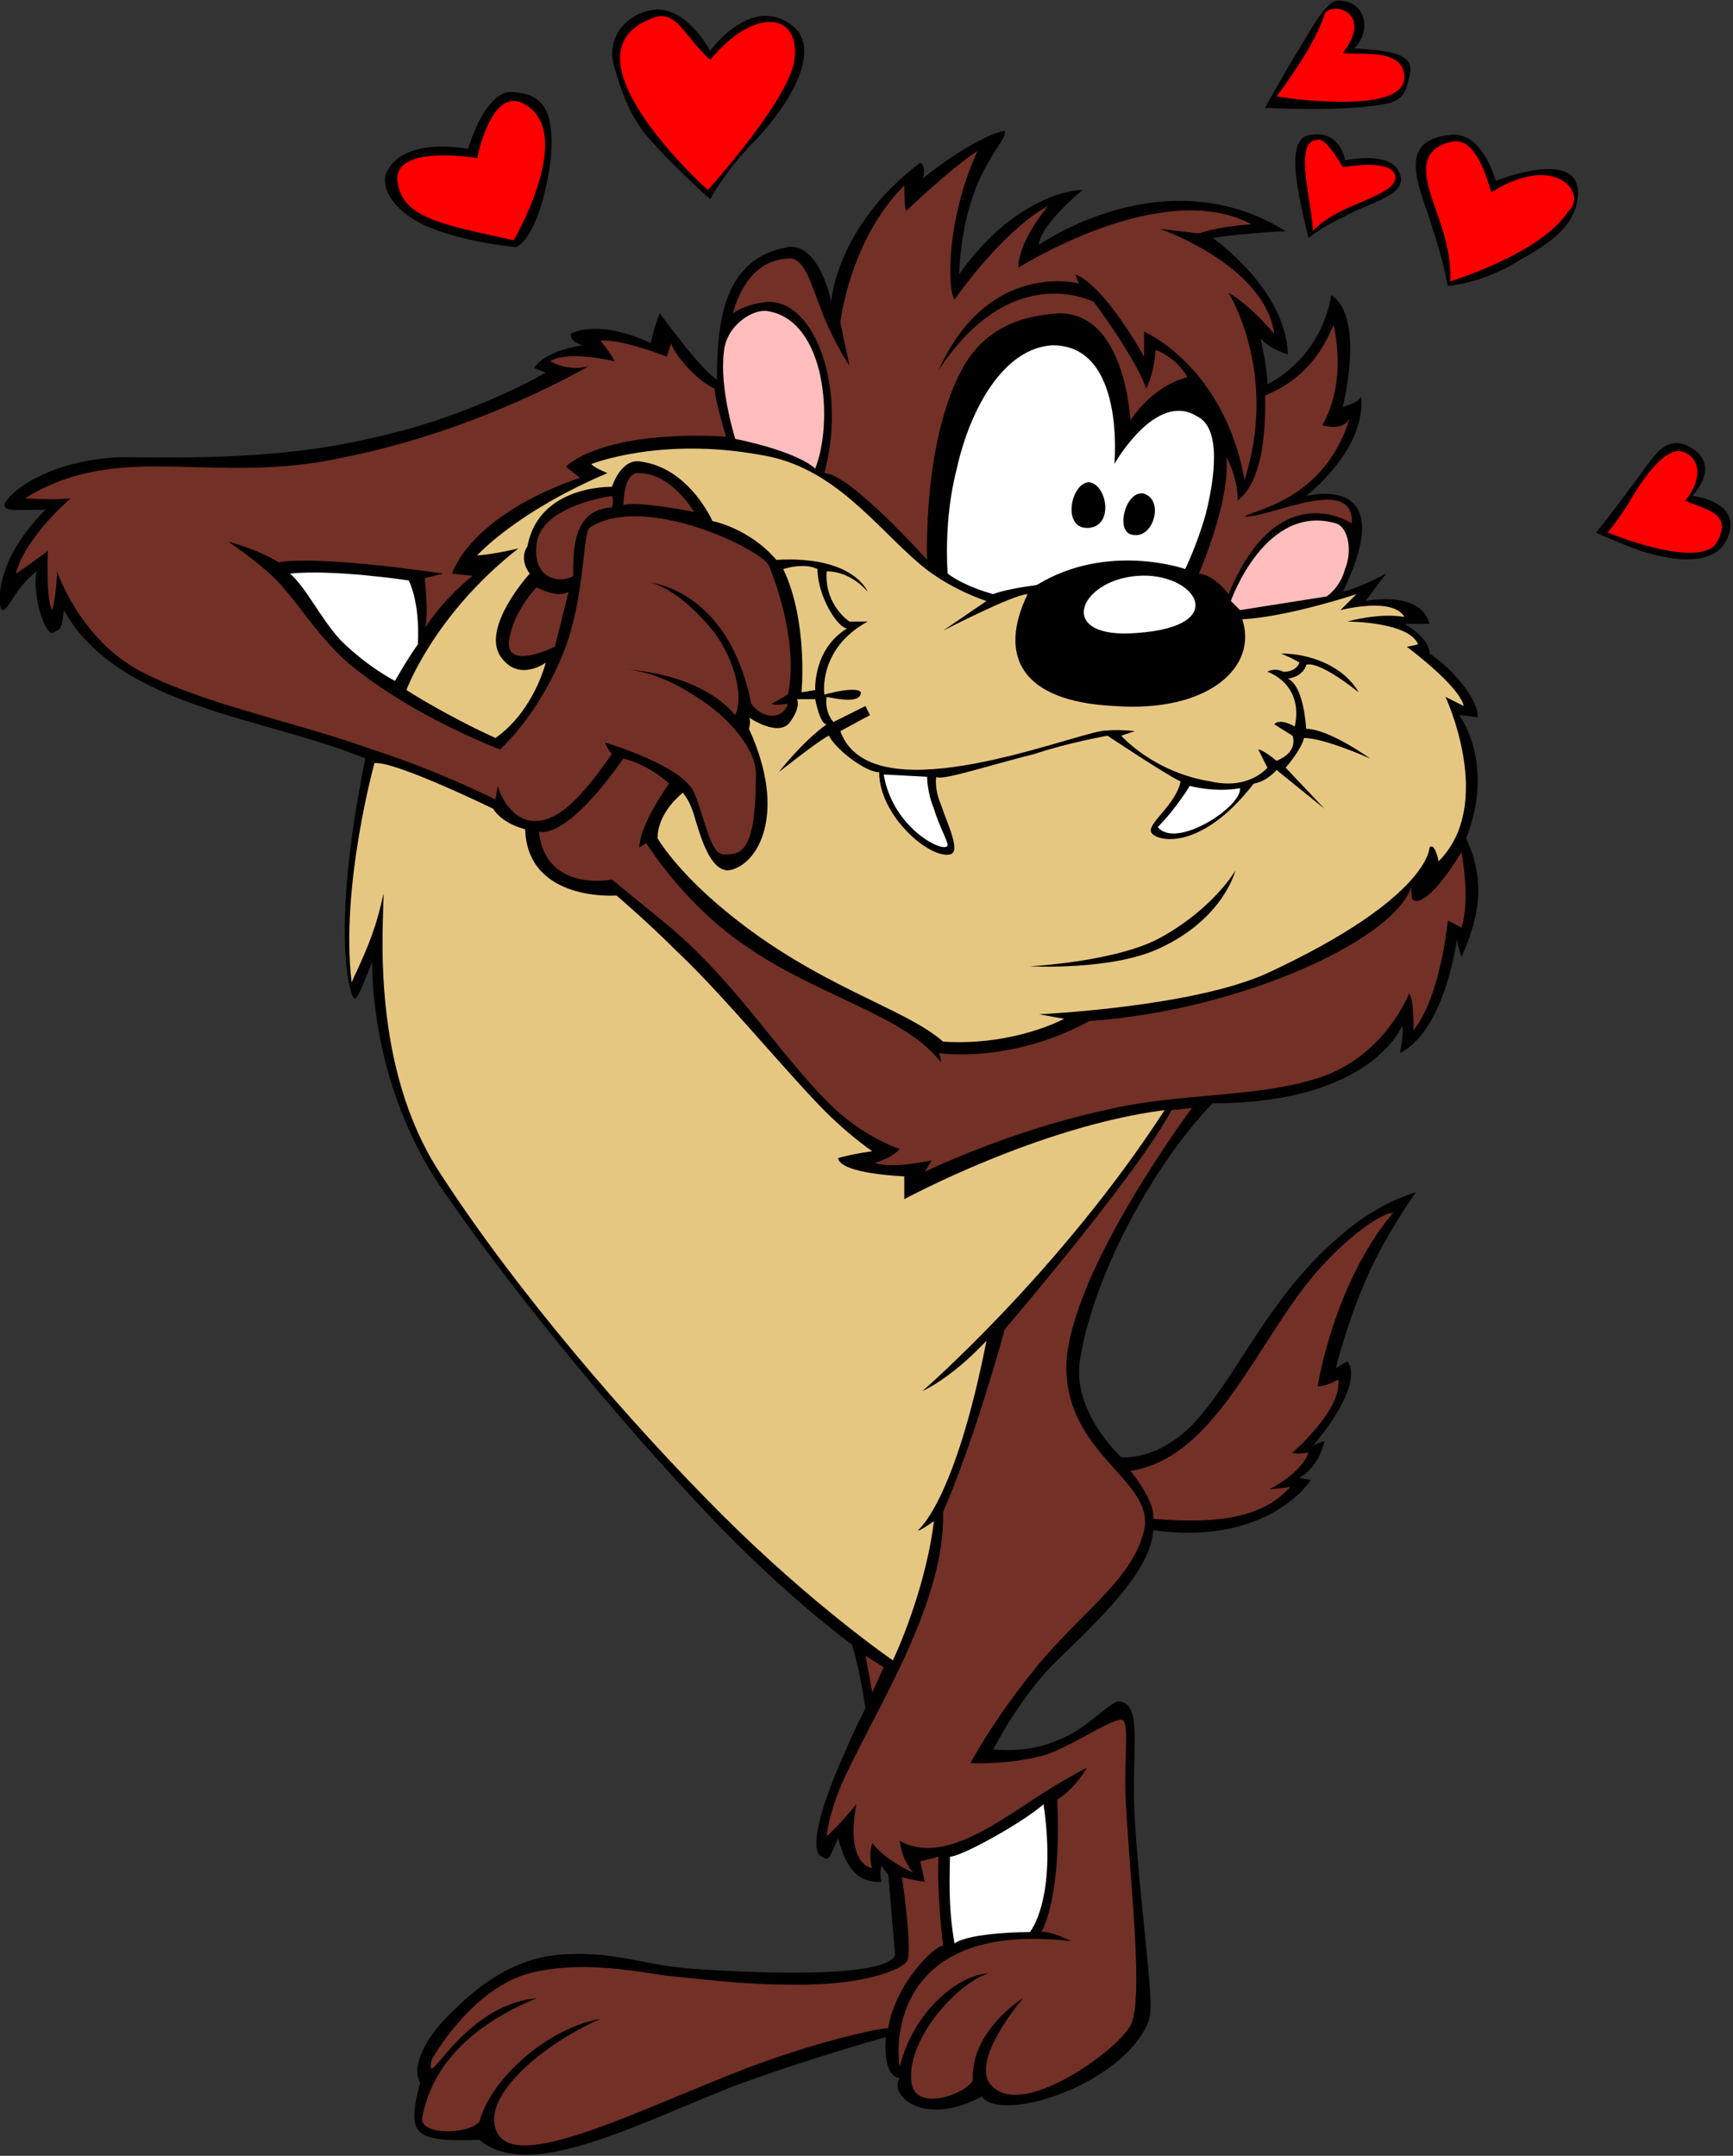 <?xml version="1.0" encoding="UTF-8" standalone="no"?>
<svg
   xmlns:dc="http://purl.org/dc/elements/1.1/"
   xmlns:cc="http://creativecommons.org/ns#"
   xmlns:rdf="http://www.w3.org/1999/02/22-rdf-syntax-ns#"
   xmlns:svg="http://www.w3.org/2000/svg"
   xmlns="http://www.w3.org/2000/svg"
   viewBox="0 0 758.667 944"
   height="944"
   width="758.667"
   xml:space="preserve"
   id="svg2"
   version="1.1"><rect x="0" y="0" width="758.667" height="944" fill="#333333" stroke="none"/><defs
     id="defs6"><clipPath
       id="clipPath20"
       clipPathUnits="userSpaceOnUse"><path
         id="path18"
         d="M 0,3 V 6661 H 4860 V 3 Z" /></clipPath><clipPath
       id="clipPath30"
       clipPathUnits="userSpaceOnUse"><path
         id="path28"
         d="M 0,3.559 H 4860 V 6660.039 H 0 Z" /></clipPath><clipPath
       id="clipPath52"
       clipPathUnits="userSpaceOnUse"><path
         id="path50"
         d="m 5240,5240 v 391 h 443 v -391 z" /></clipPath></defs><g
     transform="matrix(1.333,0,0,-1.333,0,944)"
     id="g10"><g
       transform="scale(0.1)"
       id="g12"><g
         id="g14"><g
           clip-path="url(#clipPath20)"
           id="g16"><path
             id="path22"
             style="fill:#000000;fill-opacity:1;fill-rule:nonzero;stroke:none"
             d="m 4162.27,5820 c 0,0 172.5,75 210,292.5 112.5,-75 37.5,-367.5 37.5,-367.5 0,0 60,15 60,37.5 15,-135 -97.5,-262.5 -180,-330 105,22.5 277.5,7.5 120,-315 60,15 142.5,60 142.5,60 l -67.5,-90 c 0,0 180,37.5 210,-75 -45,0 -82.5,0 -82.5,0 0,0 82.5,-45 82.5,-97.5 90,-60 165,-165 157.5,-210 -45,7.5 -60,7.5 -60,7.5 0,0 120,-157.5 22.5,-405 75,-157.5 30,-285 -15,-390 -15,45 -15,60 -15,60 0,0 -37.5,-300 -187.5,-375 15,67.5 7.5,90 7.5,90 0,0 -97.5,-255 -622.5,-255 -195,-202.5 -390,-562.5 -435,-840 -30,-172.5 135,-322.5 135,-322.5 0,0 112.5,-15 232.5,105 150,157.5 247.5,420 487.5,622.5 127.5,112.5 247.5,142.5 247.5,142.5 0,0 -112.5,-157.5 -172.5,-307.5 -60,-142.5 -90,-270 -90,-270 l 37.5,22.5 c 0,0 67.5,-60 -112.5,-277.5 30,15 37.5,15 37.5,15 0,0 -15,-82.5 -82.5,-120 37.5,-7.5 37.5,-7.5 37.5,-7.5 0,0 -135,-217.5 -517.5,-165 -7.5,-120 -135,-255 -307.5,-420 -127.5,-120 -217.5,-300 -217.5,-300 0,0 112.5,-15 210,30 90,30 172.5,127.5 202.5,127.5 82.5,-7.5 37.5,-165 52.5,-397.5 22.5,-337.461 67.5,-599.961 45,-652.461 -82.5,-210 -487.5,-337.5 -547.5,-247.5 -195,-105 -307.5,7.5 -270,60 -60,7.5 -45,135 -45,135 0,0 -247.5,-67.5 -510,-165 -337.5,-135 -667.5,-307.5 -825,-172.5 -217.5,-7.5 -240,15 -195,187.5 -30,52.5 15,150 112.5,240 82.5,82.5 195,165 337.5,180 187.5,15 262.5,-30 435,-45 315,-22.5 652.5,-22.5 675,45 -7.5,90 -22.5,262.5 -22.5,262.5 l -22.5,30 c 0,0 -7.5,-22.5 0,-52.5 -105,-7.5 -127.5,97.5 -142.5,142.461 -30,-67.461 -30,-74.961 -52.5,-59.961 -30,7.5 -37.5,97.461 82.5,359.961 15,37.5 37.5,82.5 60,127.5 -22.5,150 -45,210 -45,210 0,0 -217.5,157.5 -472.5,427.5 -277.5,292.5 -615,697.5 -855,1042.5 -255,352.5 -247.5,750 -247.5,772.5 -52.5,-135 -52.5,-120 -60,-120 -7.5,0 -82.5,195 37.5,787.5 -322.5,135 -810,165 -990,487.5 -7.5,-75 -15,-60 -37.5,-75 -22.5,-7.5 -67.5,120 -52.5,202.5 C 44.77,5145 29.77,5077.5 7.27,5077.5 -0.23,5070 -37.73,5220 149.77,5407.5 c -82.501,0 -135,-7.5 -135,15 0,22.5 112.501,142.5 375,157.5 127.5,0 502.5,-15 817.5,60 330,67.5 585,217.5 585,217.5 l -37.5,15 c 0,0 22.5,52.5 157.5,75 -45,15 -37.5,37.5 -37.5,37.5 0,0 82.5,52.5 262.5,-30 15,67.5 30,97.5 30,97.5 0,0 135,-187.5 187.5,-217.5 0,195 22.5,397.5 232.5,435 105,15 142.5,-180 142.5,-180 0,0 15,247.5 292.5,457.5 22.5,-15 7.5,-52.5 7.5,-52.5 0,0 165,135 270,157.5 15,-37.5 -135,-127.5 -150,-472.5 157.5,225 337.5,277.5 405,277.5 -150,-127.5 -142.5,-180 -142.5,-180 0,0 412.5,292.5 810,45 -150,-7.5 -240,-22.5 -240,-22.5 0,0 240,-165 247.5,-382.5 -67.5,22.5 -90,52.5 -90,52.5 0,0 22.5,-97.5 22.5,-150" /></g></g><g
         id="g24"><g
           clip-path="url(#clipPath30)"
           id="g26"><path
             id="path32"
             style="fill:#ffffff;fill-opacity:1;fill-rule:nonzero;stroke:none"
             d="m 1297.27,4845 c 0,0 37.5,67.5 75,120 7.5,142.5 -30,210 -30,210 0,0 -247.5,37.5 -390,22.5 52.5,-45 97.5,-142.5 165,-217.5 90,-90 180,-135 180,-135" /><path
             id="path34"
             style="fill:#ffffff;fill-opacity:1;fill-rule:nonzero;stroke:none"
             d="m 3119.77,982.539 c 37.5,0 240,112.461 307.5,172.461 45,-314.961 -45,-419.961 -45,-419.961 0,0 -195,0 -247.5,-37.5 -22.5,127.5 -15,232.5 -15,285" /></g></g><path
         id="path36"
         style="fill:#000000;fill-opacity:1;fill-rule:nonzero;stroke:none"
         d="m 1694.77,6270 c 0,0 75,22.5 112.5,277.5 22.5,210 -52.5,225 -127.5,232.5 -90,0 -142.5,-187.5 -142.5,-187.5 0,0 -217.5,45 -270,-82.5 -15,-52.5 30,-120 120,-165 127.5,-60 307.5,-75 307.5,-75" /><path
         id="path38"
         style="fill:#000000;fill-opacity:1;fill-rule:nonzero;stroke:none"
         d="m 2332.27,6427.5 c 0,0 52.5,97.5 142.5,187.5 82.5,82.5 240,292.5 127.5,382.5 -135,105 -270,-82.5 -270,-82.5 0,0 -75,142.5 -180,135 -90,-7.5 -165,-90 -135,-187.5 22.5,-75 45,-150 105,-225 90,-105 210,-210 210,-210" /><path
         id="path40"
         style="fill:#000000;fill-opacity:1;fill-rule:nonzero;stroke:none"
         d="m 4154.77,6727.5 c 0,0 52.5,97.5 112.5,195 45,75 90,157.5 127.5,157.5 90,0 112.5,-97.5 52.5,-157.5 142.5,-7.5 202.5,-22.5 180,-97.5 -7.5,-22.5 -7.5,-67.5 -67.5,-82.5 -135,-30 -405,-15 -405,-15" /><path
         id="path42"
         style="fill:#000000;fill-opacity:1;fill-rule:nonzero;stroke:none"
         d="m 4417.27,6555 c 0,0 135,30 172.5,-30 52.5,-82.5 -90,-105 -180,-157.5 -67.5,-30 -112.5,-67.5 -112.5,-67.5 0,0 -15,60 -30,135 -15,82.5 -30,187.5 30,202.5 105,22.5 120,-82.5 120,-82.5" /><path
         id="path44"
         style="fill:#000000;fill-opacity:1;fill-rule:nonzero;stroke:none"
         d="m 4754.77,6142.5 c 0,0 112.5,7.5 232.5,82.5 90,52.5 187.5,105 195,217.5 7.5,157.5 -270,45 -270,45 0,0 -45,172.5 -157.5,150 -180,-22.5 -82.5,-187.5 -45,-322.5 30,-90 45,-172.5 45,-172.5" /><g
         id="g46"><g
           clip-path="url(#clipPath52)"
           id="g48"><path
             id="path54"
             style="fill:#000000;fill-opacity:1;fill-rule:nonzero;stroke:none"
             d="m 5242.27,5332.5 c 0,0 60,75 120,157.5 60,75 97.5,165 180,127.5 120,-60 15,-165 15,-165 0,0 157.5,-15 120,-127.5 -37.5,-120 -217.5,-82.5 -330,-37.5 -112.5,45 -105,45 -105,45" /></g></g><path
         id="path56"
         style="fill:#733026;fill-opacity:1;fill-rule:nonzero;stroke:none"
         d="m 2407.27,6052.5 c 0,0 37.5,180 187.5,180 52.5,0 75,-105 112.5,-195 37.5,-90 82.5,-157.5 82.5,-157.5 l -30,142.5 c 0,0 30,270 210,450 0,-90 7.5,-82.5 7.5,-82.5 0,0 157.5,150 232.5,195 -105,-232.5 -97.5,-457.5 -75,-487.5 105,150 232.5,270 307.5,307.5 -105,-127.5 -97.5,-202.5 -97.5,-202.5 0,0 472.5,300 765,142.5 -112.5,-7.5 -172.5,-30 -172.5,-30 l -127.5,15 c 0,0 345,-120 375,-345 -90,105 -150,135 -150,135 0,0 165,-262.5 52.5,-615 -67.5,375 -330,487.5 -330,487.5 V 5910 c 0,0 -127.5,232.5 -225,270 7.5,-30 15,-30 15,-30 0,0 -300,82.5 -465,-285 240,367.5 510,225 510,225 0,0 135,-180 172.5,-285 30,67.5 30,127.5 30,127.5 0,0 67.5,-22.5 105,-90 -120,-30 -187.5,-142.5 -187.5,-142.5 0,0 -15,352.5 -232.5,352.5 -142.5,-7.5 -255,-60 -322.5,-187.5 -127.5,-240 -112.5,-622.5 -112.5,-622.5 0,0 -255,285 -337.5,285 75,277.5 -30,570 -187.5,562.5 -75,-7.5 -112.5,-37.5 -112.5,-37.5" /><path
         id="path58"
         style="fill:#733026;fill-opacity:1;fill-rule:nonzero;stroke:none"
         d="m 4027.27,5580 c 0,0 37.5,-60 37.5,-142.5 97.5,75 90,292.5 90,345 127.5,52.5 187.5,142.5 225,232.5 45,-210 -37.5,-330 -37.5,-330 0,0 67.5,-22.5 90,22.5 -82.5,-270 -315,-300 -345,-322.5 75,-7.5 360,142.5 352.5,-22.5 -75,45 -270,97.5 -405,-232.5 -52.5,67.5 -97.5,67.5 -97.5,67.5 0,0 105,240 90,382.5" /><path
         id="path60"
         style="fill:#733026;fill-opacity:1;fill-rule:nonzero;stroke:none"
         d="m 2047.27,5422.5 c 0,0 0,112.5 52.5,105 105,0 180,-127.5 180,-127.5 0,0 -187.5,37.5 -232.5,22.5" /><path
         id="path62"
         style="fill:#733026;fill-opacity:1;fill-rule:nonzero;stroke:none"
         d="m 2009.77,5452.5 c 0,0 -232.5,-30 -247.5,-157.5 -15,-127.5 90,-127.5 120,-105 0,90 0,217.5 127.5,225 7.5,22.5 0,37.5 0,37.5" /><path
         id="path64"
         style="fill:#733026;fill-opacity:1;fill-rule:nonzero;stroke:none"
         d="m 1867.27,5137.5 -45,-180 c 0,0 -165,-82.5 -150,22.5 15,97.5 90,172.5 90,172.5 0,0 67.5,-37.5 105,-15" /><path
         id="path66"
         style="fill:#733026;fill-opacity:1;fill-rule:nonzero;stroke:none"
         d="m 2384.77,5647.5 c 0,0 -37.5,120 -37.5,157.5 -67.5,30 -142.5,127.5 -142.5,150 -15,-45 -15,-45 -15,-45 0,0 -150,60 -217.5,52.5 52.5,-67.5 45,-67.5 45,-67.5 0,0 -150,37.5 -210,0 67.5,-37.5 127.5,-15 127.5,-15 0,0 -352.5,-210 -802.5,-300 -435,-97.5 -735,60 -1050.001,-135 105.001,-7.5 150,0 150,0 0,0 -150,-127.5 -180,-247.5 67.501,45 105.001,75 105.001,75 0,0 -7.5,-165 15,-195 15,67.5 15,127.5 15,127.5 0,0 75,-225 277.5,-330 202.5,-105 502.5,-165 735,-247.5 255,-82.5 427.5,-172.5 427.5,-172.5 l 7.5,45 c 0,0 22.5,-90 97.5,-112.5 97.5,-22.5 187.5,90 277.5,217.5 -15,15 -22.5,37.5 -22.5,37.5 0,0 255,-75 292.5,-165 37.5,-90 52.5,-202.5 97.5,-202.5 52.5,0 105,0 105,255 7.5,90 -97.5,202.5 -195,262.5 -135,90 -232.5,90 -232.5,90 0,0 240,-7.5 360,-150 30,67.5 -7.5,187.5 -67.5,270 -120,150 -210,165 -210,165 0,0 255,-22.5 330,-397.5 37.5,-52.5 105,-52.5 120,0 -52.5,-7.5 -52.5,0 -52.5,0 l 52.5,30 c 0,0 45,150 -60,420 -15,52.5 -412.5,247.5 -592.5,127.5 -22.5,-37.5 -15,-232.5 -82.5,-405 -82.5,-210 -210,-322.5 -210,-322.5 0,0 -262.5,97.5 -472.5,262.5 -127.5,97.5 -202.5,247.5 -292.5,322.5 -60,52.5 -127.5,97.5 -127.5,97.5 0,0 90,-22.5 165,-67.5 150,22.5 540,-37.5 540,-37.5 l -60,-15 c 0,0 15,-135 0,-165 67.5,105 157.5,172.5 157.5,172.5 l -67.5,7.5 c 0,0 52.5,187.5 420,315 -60,45 -45,37.5 -45,37.5 0,0 112.5,120 525,97.5" /><path
         id="path68"
         style="fill:#733026;fill-opacity:1;fill-rule:nonzero;stroke:none"
         d="m 1769.77,4350 c 0,0 82.5,-37.5 277.5,240 90,-22.5 150,-82.5 150,-82.5 0,0 -97.5,-135 -97.5,-210 22.5,15 22.5,15 22.5,15 0,0 120,-195 315,-330 240,-172.5 532.5,-232.5 652.5,-390 0,22.5 -7.5,30 -7.5,30 0,0 232.5,-37.5 495,105 517.5,37.5 1012.5,277.5 1057.5,442.5 0,-52.5 7.5,-45 7.5,-45 0,0 37.5,-37.5 157.5,157.5 30,-172.5 0,-247.5 0,-247.5 l -45,22.5 c 0,0 -22.5,-247.5 -112.5,-360 0,120 -15,120 -15,120 0,0 -75,-195 -277.5,-270 -210,-75 -472.5,-52.5 -720,-112.5 -315,-67.5 -592.5,-202.5 -592.5,-202.5 l 22.5,37.5 c 0,0 -135,-30 -187.5,-7.5 60,15 82.5,45 82.5,45 0,0 -120,37.5 -232.5,150 -172.5,172.5 -315,412.5 -547.5,600 -82.5,67.5 -165,135 -165,135 0,0 -217.5,-45 -240,157.5" /><path
         id="path70"
         style="fill:#733026;fill-opacity:1;fill-rule:nonzero;stroke:none"
         d="m 3847.27,3435 67.5,7.5 c 0,0 -397.5,-532.5 -412.5,-840 -7.5,-300 292.5,-382.5 255,-547.5 -37.5,-165 -217.5,-277.5 -360,-457.5 -135,-165 -210,-307.5 -210,-307.5 0,0 135,-7.5 255,30 97.5,37.5 202.5,112.5 240,112.5 30,0 7.5,-120 15,-270 15,-277.461 60,-652.461 15,-734.961 -45,-82.5 -345,-300 -450,-202.5 -90,75 97.5,292.5 97.5,292.5 0,0 -172.5,-105 -165,-270 -22.5,-45 -202.5,-112.5 -202.5,7.5 -7.5,127.5 142.5,307.5 255,345 -105,-7.5 -247.5,-127.5 -292.5,-307.5 -15,82.5 -15,480 562.5,412.5 -75,37.5 -97.5,30 -97.5,30 0,0 67.5,105 52.5,434.961 60,37.5 97.5,105 97.5,105 0,0 -60,-30 -142.5,-82.5 -142.5,-90 -330,-239.961 -472.5,-157.5 7.5,-67.461 45,-104.961 45,-104.961 0,0 -90,37.5 -135,97.461 -15,-44.961 0,-82.461 0,-82.461 0,0 -90,7.5 -52.5,209.961 -60,-75 -97.5,-105 -97.5,-105 0,0 7.5,82.5 60,195 112.5,240 330,577.5 322.5,870 105,240 202.5,600 202.5,600 0,0 442.5,517.5 547.5,720" /><path
         id="path72"
         style="fill:#733026;fill-opacity:1;fill-rule:nonzero;stroke:none"
         d="m 3712.27,2250 c 0,0 82.5,-97.5 75,-157.5 180,-15 352.5,-7.5 450,105 -45,-7.5 -67.5,-7.5 -67.5,-7.5 0,0 105,52.5 127.5,120 -45,-7.5 -52.5,0 -52.5,0 0,0 165,142.5 150,240 -37.5,-22.5 -67.5,-22.5 -67.5,-22.5 0,0 52.5,337.5 247.5,570 -45,0 -187.5,-105 -300,-255 -172.5,-232.5 -307.5,-555 -562.5,-592.5" /><path
         id="path74"
         style="fill:#733026;fill-opacity:1;fill-rule:nonzero;stroke:none"
         d="m 2842.27,1642.5 60,-37.5 -37.5,-82.5 -22.5,120" /><path
         id="path76"
         style="fill:#733026;fill-opacity:1;fill-rule:nonzero;stroke:none"
         d="m 2962.27,915.039 c 0,0 37.5,-255 15,-277.5 -7.5,-15 -112.5,-82.5 -405,-75 -112.5,0 -247.5,15 -390,30 -142.5,22.5 -292.5,45 -442.5,7.5 -195,-52.5 -322.5,-285 -322.5,-285 -22.5,-120 97.5,180 345,202.5 -165,-67.5 -337.5,-187.5 -375,-390 -15,-60 150,-60 187.5,-15 37.5,142.5 225,307.5 397.5,337.5 -187.5,-82.5 -382.5,-247.5 -345,-360 45,-157.5 450,52.5 817.5,195 217.5,82.5 405,127.5 472.5,135 22.5,142.5 150,270 180,270 -22.5,195 -15,292.5 -15,292.5 l -60,-15 15,-67.5 c 0,0 -52.5,7.5 -75,15" /><path
         id="path78"
         style="fill:#ffffff;fill-opacity:1;fill-rule:nonzero;stroke:none"
         d="m 2902.27,4537.5 142.5,-7.5 c 0,0 0,-52.5 22.5,-105 15,-52.5 45,-105 45,-120 -7.5,-30 -180,52.5 -210,232.5" /><path
         id="path80"
         style="fill:#ffffff;fill-opacity:1;fill-rule:nonzero;stroke:none"
         d="m 3907.27,4500 c 0,0 82.5,-22.5 165,-7.5 7.5,-60 -210,-202.5 -270,-127.5 60,60 105,135 105,135" /><path
         id="path82"
         style="fill:#ffffff;fill-opacity:1;fill-rule:nonzero;stroke:none"
         d="m 3112.27,5197.5 c 0,0 -15,172.5 30,345 45,202.5 157.5,397.5 315,405 240,0 202.5,-390 202.5,-390 0,0 135,240 270,157.5 82.5,-37.5 60,-202.5 30,-322.5 -30,-105 -67.5,-180 -67.5,-180 0,0 -255,90 -487.5,-52.5 -112.5,-15 -142.5,-30 -142.5,-30 0,0 -90,22.5 -150,67.5" /><path
         id="path84"
         style="fill:#000000;fill-opacity:1;fill-rule:nonzero;stroke:none"
         d="m 3577.27,5497.5 c 60,-7.5 82.5,-150 -7.5,-150 -82.5,0 -52.5,150 7.5,150" /><path
         id="path86"
         style="fill:#000000;fill-opacity:1;fill-rule:nonzero;stroke:none"
         d="m 3757.27,5460 c 67.5,-22.5 30,-150 -37.5,-135 -60,7.5 -22.5,150 37.5,135" /><path
         id="path88"
         style="fill:#ffffff;fill-opacity:1;fill-rule:nonzero;stroke:none"
         d="m 3734.77,5190 c 187.5,15 315,-165 0,-187.5 -270,-22.5 -195,172.5 0,187.5" /><path
         id="path90"
         style="fill:#e6c782;fill-opacity:1;fill-rule:nonzero;stroke:none"
         d="m 2242.27,4477.5 c 0,0 22.5,-22.5 37.5,-75 22.5,-75 52.5,-180 112.5,-180 97.5,15 195,187.5 67.5,465 7.5,30 0,37.5 0,37.5 0,0 97.5,-67.5 135,-15 37.5,52.5 22.5,75 22.5,75 h 60 c 0,0 15,-82.5 37.5,-82.5 -82.5,-60 -157.5,-157.5 -157.5,-157.5 0,0 142.5,112.5 165,120 22.5,-45 120,-120 165,-120 0,-142.5 165,-285 232.5,-270 37.5,7.5 -7.5,97.5 -30,165 -22.5,52.5 -15,90 -15,90 15,-15 172.5,37.5 322.5,75 112.5,37.5 240,60 240,60 0,0 202.5,-135 240,-150 -15,-75 -105,-135 -97.5,-165 7.5,-30 157.5,-75 337.5,157.5 45,7.5 75,45 75,45 l 157.5,-127.5 -127.5,135 c 0,0 52.5,60 60,97.5 67.5,0 217.5,-67.5 217.5,-67.5 0,0 -135,97.5 -210,97.5 -7.5,97.5 -30,150 -60,165 52.5,7.5 60,45 60,45 0,0 30,22.5 172.5,-90 -52.5,90 -165,127.5 -255,127.5 52.5,-22.5 60,-30 60,-30 0,0 -7.5,-30 -52.5,-30 -30,15 -52.5,0 -52.5,0 0,0 120,-37.5 90,-180 -52.5,30 -67.5,7.5 -67.5,7.5 l 60,-37.5 c 0,0 22.5,-52.5 -52.5,-82.5 -45,37.5 -60,37.5 -60,37.5 l 30,-60 c 0,0 -60,-75 -187.5,-45 -187.5,30 -292.5,150 -292.5,150 l 45,15 c 0,0 -60,7.5 -112.5,0 -150,-30 -757.5,-270 -855,0 82.5,45 97.5,52.5 97.5,52.5 l -15,30 -105,-52.5 c 0,0 -30,30 -22.5,82.5 37.5,-7.5 112.5,-22.5 112.5,15 -15,22.5 -120,-7.5 -120,-7.5 0,0 -22.5,150 142.5,240 -52.5,0 -60,0 -60,0 0,0 -82.5,52.5 -75,165 82.5,0 135,-67.5 135,-67.5 0,0 -45,120 -300,105 -90,105 -210,127.5 -210,127.5 0,0 -75,172.5 -232.5,195 -67.5,15 -97.5,-82.5 -97.5,-82.5 0,0 -240,7.5 -277.5,-195 -30,-45 7.5,-90 7.5,-90 0,0 -157.5,-172.5 -97.5,-270 60,-90 150,-22.5 150,-22.5 0,0 -37.5,-157.5 -165,-247.5 -165,75 -292.5,157.5 -292.5,157.5 0,0 90,247.5 367.5,465 -97.5,-22.5 -135,-22.5 -135,-22.5 0,0 127.5,142.5 427.5,270 -52.5,22.5 -52.5,30 -52.5,30 0,0 225,90 555,30 240,-37.5 375,-232.5 525,-360 97.5,-82.5 217.5,-120 217.5,-120 l -142.5,-97.5 c 0,0 232.5,120 277.5,120 -97.5,-202.5 -22.5,-352.5 285,-367.5 307.5,-22.5 472.5,127.5 420,285 150,7.5 375,82.5 375,82.5 l -52.5,-52.5 c 0,0 172.5,45 210,-22.5 -82.5,15 -187.5,-15 -187.5,-15 0,0 202.5,0 232.5,-75 -30,-7.5 -37.5,-7.5 -37.5,-7.5 0,0 172.5,-127.5 187.5,-195 -60,30 -60,30 -60,30 0,0 165,-352.5 -22.5,-540 -15,67.5 -30,45 -30,45 0,0 0,-165 -532.5,-412.5 -247.5,-112.5 -750,-135 -750,-135 l 82.5,-15 c 0,0 -165,-90 -397.5,-75 -127.5,112.5 -412.5,180 -712.5,427.5 -165,135 -225,240 -225,240 0,0 -7.5,75 82.5,150" /><path
         id="path92"
         style="fill:#e6c782;fill-opacity:1;fill-rule:nonzero;stroke:none"
         d="m 1229.77,4575 c 0,0 -112.5,-405 -75,-720 60,127.5 82.5,187.5 105,292.5 0,-105 -45,-570 187.5,-922.5 247.5,-382.5 615,-810 922.5,-1117.5 300,-300 562.5,-480 562.5,-480 0,0 105,217.5 135,457.5 -52.5,-37.5 -52.5,-30 -52.5,-30 0,0 120,90 225,622.5 -120,-127.5 -210,-165 -210,-165 0,0 450,390 795,922.5 -412.5,-52.5 -855,-292.5 -855,-292.5 v 75 c 0,0 -210,7.5 -217.5,60 52.5,15 112.5,22.5 112.5,22.5 0,0 -90,60 -187.5,165 -135,142.5 -307.5,352.5 -450,487.5 -105,105 -202.5,187.5 -202.5,187.5 0,0 -292.5,-22.5 -300,217.5 -82.5,22.5 -105,67.5 -105,67.5 0,0 -322.5,157.5 -390,150" /><path
         id="path94"
         style="fill:#e6c782;fill-opacity:1;fill-rule:nonzero;stroke:none"
         d="m 2572.27,5212.5 c 0,0 67.5,22.5 112.5,0 0,-90 67.5,-195 97.5,-195 -112.5,-67.5 -105,-202.5 -105,-202.5 l -45,-7.5 c 0,0 22.5,232.5 -60,405" /><path
         id="path96"
         style="fill:#ffbdbd;fill-opacity:1;fill-rule:nonzero;stroke:none"
         d="m 2414.77,5640 c 0,0 195,-37.5 262.5,-97.5 60,150 37.5,487.5 -157.5,517.5 -45,7.5 -135,-45 -142.5,-135 -15,-120 37.5,-285 37.5,-285" /><path
         id="path98"
         style="fill:#ffbdbd;fill-opacity:1;fill-rule:nonzero;stroke:none"
         d="m 4042.27,5107.5 c 0,0 112.5,322.5 345,255 45,-15 52.5,-97.5 30,-150 -15,-60 -60,-90 -60,-90 l -285,-45 -30,30" /><path
         id="path100"
         style="fill:#ff0000;fill-opacity:1;fill-rule:nonzero;stroke:none"
         d="m 5279.77,5332.5 c 0,0 45,52.5 82.5,120 37.5,60 112.5,172.5 172.5,142.5 60,-30 45,-105 0,-157.5 60,-30 157.5,-37.5 105,-135 -52.5,-97.5 -360,30 -360,30" /><path
         id="path102"
         style="fill:#ff0000;fill-opacity:1;fill-rule:nonzero;stroke:none"
         d="m 4762.27,6157.5 c 0,0 300,90 390,232.5 60,52.5 -37.5,195 -255,60 -37.5,135 -82.5,180 -135,165 -150,-37.5 -45,-195 -15,-322.5 22.5,-90 15,-135 15,-135" /><path
         id="path104"
         style="fill:#ff0000;fill-opacity:1;fill-rule:nonzero;stroke:none"
         d="m 4312.27,6322.5 c 0,0 15,22.5 67.5,52.5 75,45 210,75 202.5,127.5 -7.5,60 -172.5,30 -172.5,30 0,0 -45,82.5 -75,90 -90,7.5 -30,-180 -22.5,-300" /><path
         id="path106"
         style="fill:#ff0000;fill-opacity:1;fill-rule:nonzero;stroke:none"
         d="m 4192.27,6765 c 0,0 127.5,165 157.5,270 22.5,45 165,7.5 60,-127.5 75,-7.5 202.5,15 202.5,-82.5 -7.5,-127.5 -420,-60 -420,-60" /><path
         id="path108"
         style="fill:#ff0000;fill-opacity:1;fill-rule:nonzero;stroke:none"
         d="m 2324.77,6457.5 c 0,0 277.5,307.5 285,435 15,150 -135,165 -277.5,-7.5 -90,82.5 -112.5,172.5 -195,135 -307.5,-120 187.5,-562.5 187.5,-562.5" /><path
         id="path110"
         style="fill:#ff0000;fill-opacity:1;fill-rule:nonzero;stroke:none"
         d="m 1687.27,6292.5 c 0,0 210,360 30,450 -105,52.5 -150,-180 -150,-180 0,0 -262.5,45 -262.5,-67.5 7.5,-127.5 142.5,-150 382.5,-202.5" /><path
         id="path112"
         style="fill:#000000;fill-opacity:1;fill-rule:nonzero;stroke:none"
         d="m 3382.27,3907.5 c 0,0 292.5,15 435,97.5 172.5,97.5 240,217.5 240,217.5 0,0 -37.5,-157.5 -247.5,-255 -157.5,-75 -427.5,-60 -427.5,-60" /></g></g></svg>